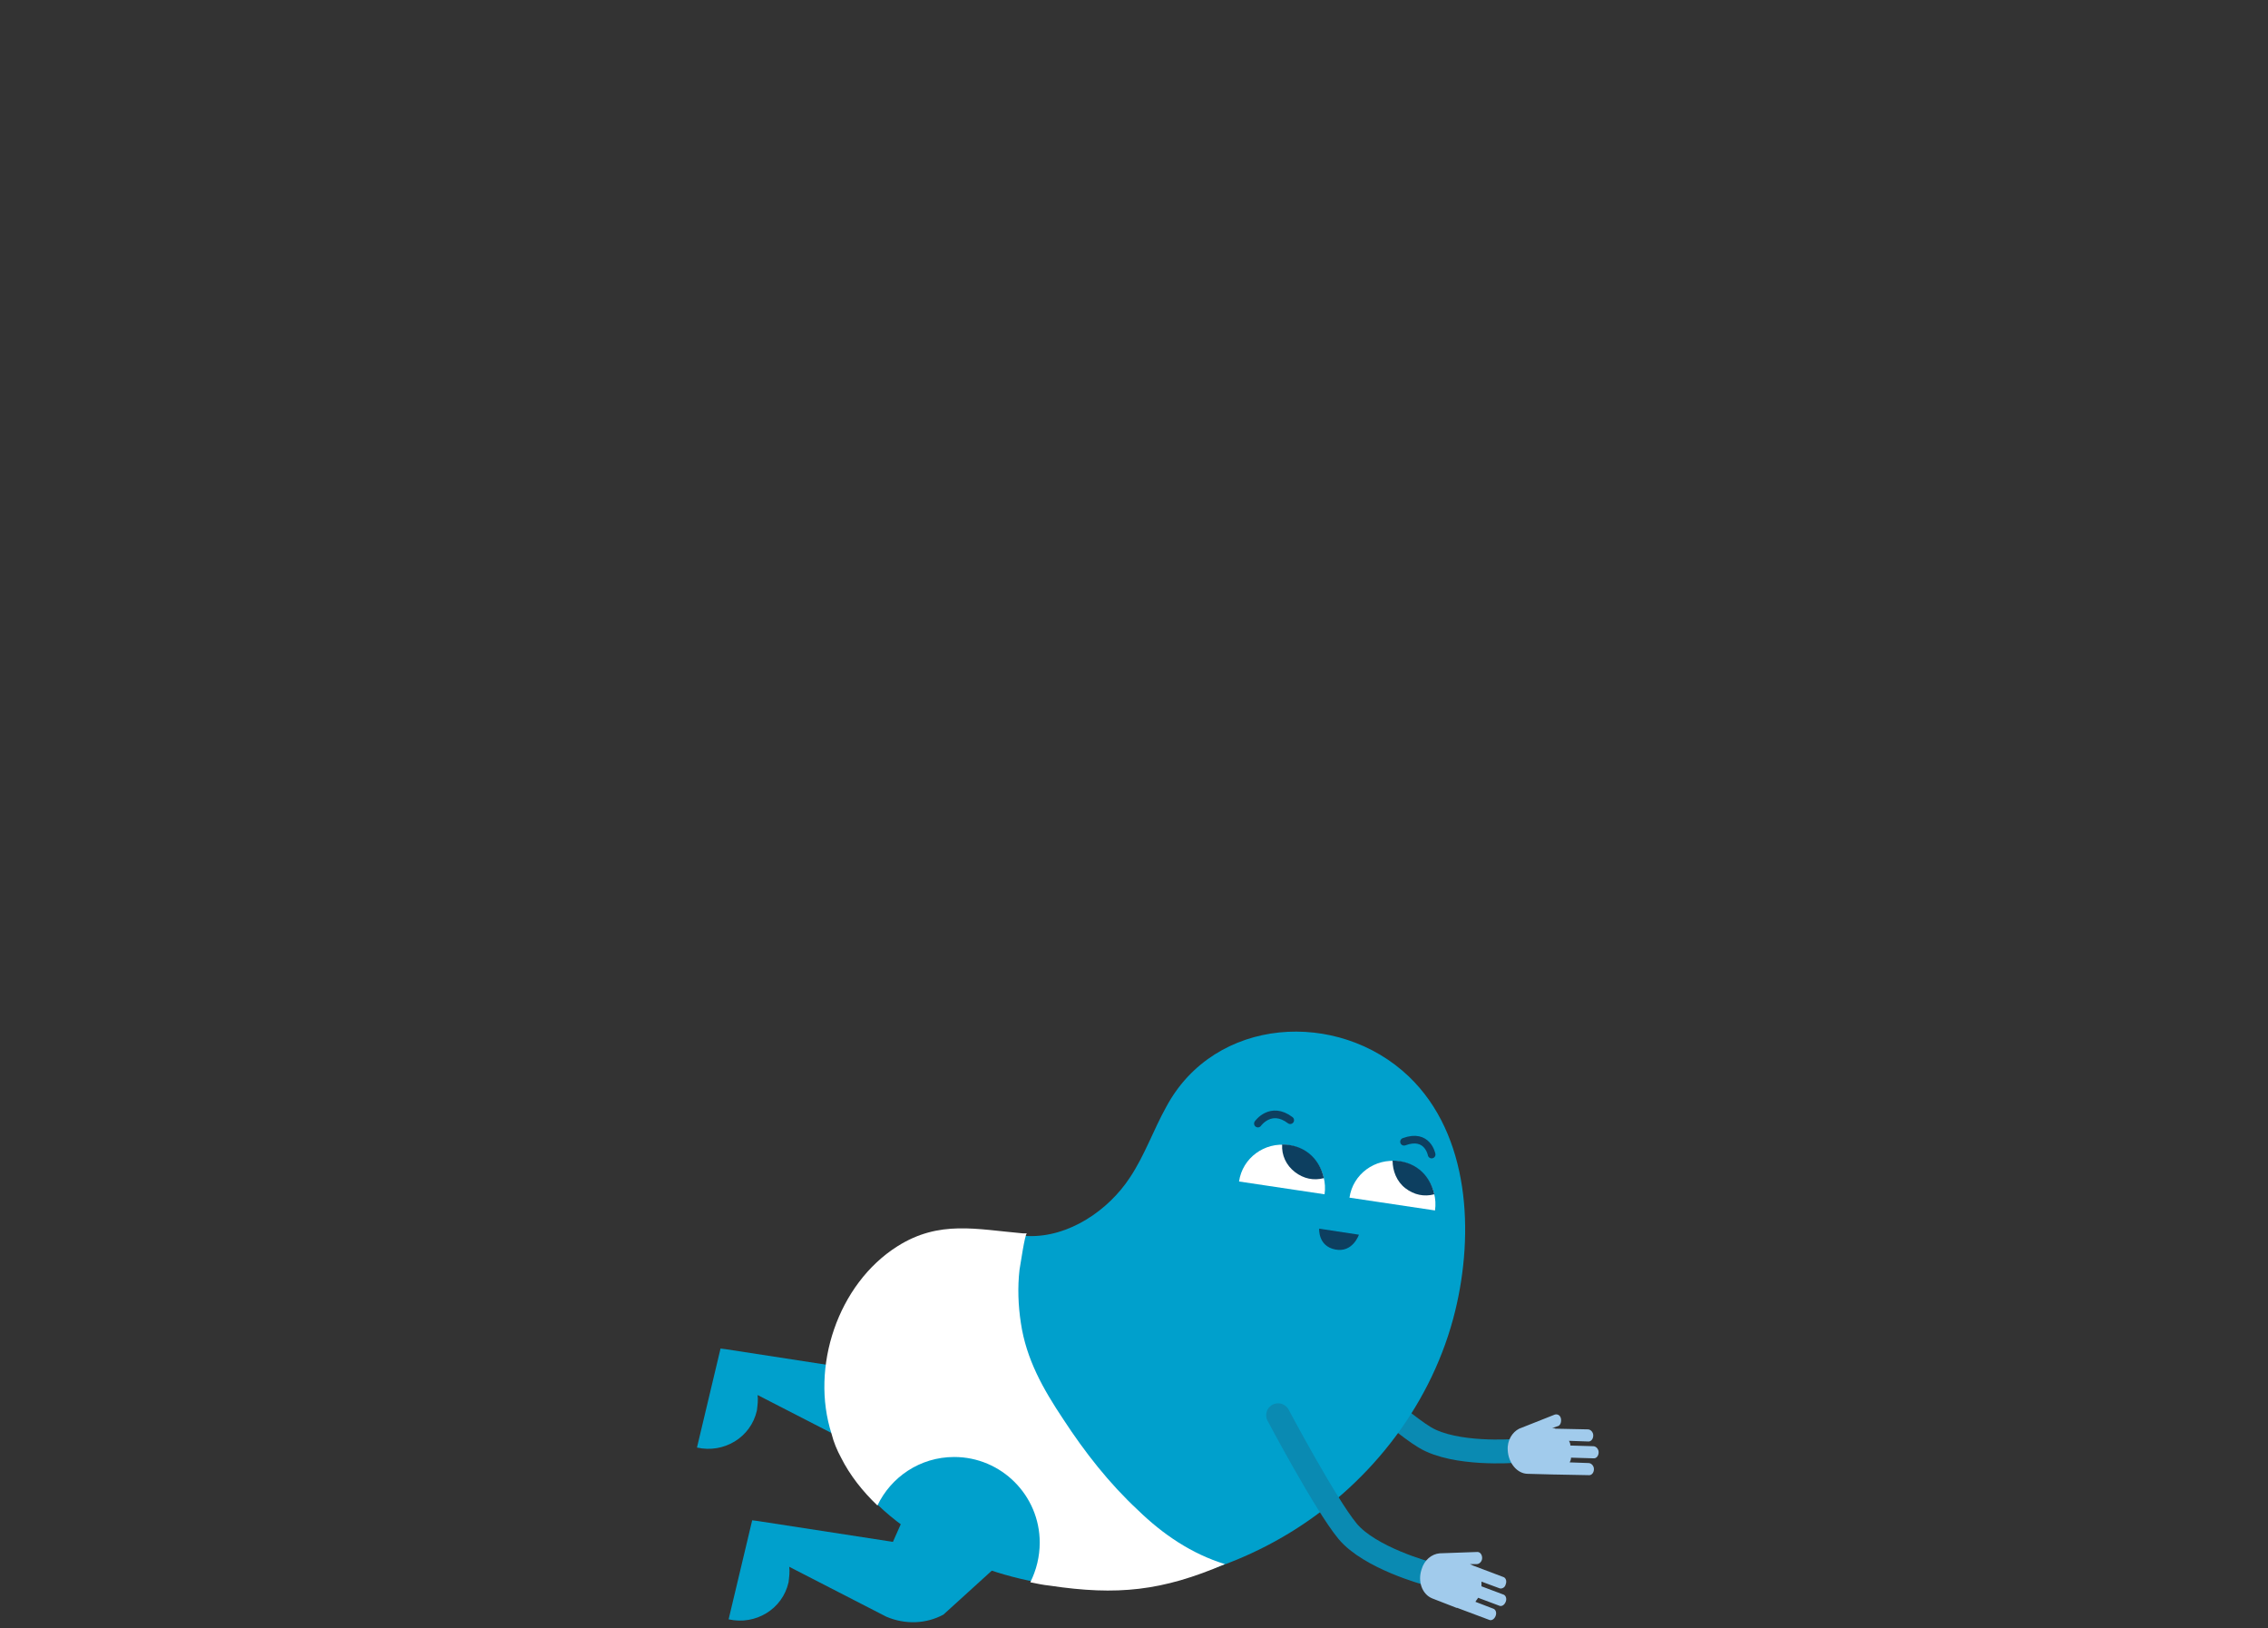 <?xml version="1.0" encoding="utf-8"?>
<!-- Generator: Adobe Illustrator 25.2.1, SVG Export Plug-In . SVG Version: 6.00 Build 0)  -->
<svg version="1.1" id="Layer_1" xmlns="http://www.w3.org/2000/svg" xmlns:xlink="http://www.w3.org/1999/xlink" x="0px" y="0px"
	 viewBox="0 0 336.8 241.7" style="enable-background:new 0 0 336.8 241.7;" xml:space="preserve">
<rect x="0" y="0" width="336.8" height="241.7" fill="#333333" stroke="none"/>
<style type="text/css">
	.st0{fill:none;stroke:#0A8AB2;stroke-width:3.539;stroke-linecap:round;stroke-miterlimit:10;}
	.st1{fill:#A1CBEC;}
	.st2{fill:#00A0CC;}
	.st3{fill:#FFFFFF;}
	.st4{fill:#0D3F60;}
	.st5{fill:none;stroke:#0D3F60;stroke-width:1.135;stroke-linecap:round;stroke-miterlimit:10;}
	.st6{fill:none;stroke:#108AB2;stroke-width:5.156;stroke-linecap:round;stroke-miterlimit:10;}
	.st7{fill:none;stroke:#108AB2;stroke-width:5.51;stroke-linecap:round;stroke-miterlimit:10;}
	.st8{fill:none;stroke:#00A0CC;stroke-width:5.51;stroke-linecap:round;stroke-miterlimit:10;}
	.st9{fill:#56C4CF;}
	.st10{fill:#4F4A47;}
	.st11{fill:none;stroke:#0D3F60;stroke-width:2.204;stroke-linecap:round;stroke-miterlimit:10;}
	.st12{fill:#EC1651;}
	.st13{fill:none;stroke:#0D3F60;stroke-width:2.075;stroke-linecap:round;stroke-miterlimit:10;}
	.st14{fill:none;stroke:#1689B0;stroke-width:4.397;stroke-linecap:round;stroke-miterlimit:10;}
	.st15{fill:#049FCB;}
	.st16{fill:#0B4060;}
	.st17{fill:#FFCA05;}
	.st18{fill:none;stroke:#221F1F;stroke-width:1.649;stroke-linecap:round;stroke-miterlimit:10;}
	.st19{fill:#A0CAEB;}
	.st20{fill:none;stroke:#049FCB;stroke-width:5.574;stroke-linecap:round;stroke-miterlimit:10;}
	.st21{fill:none;stroke:#0B4060;stroke-width:2.199;stroke-linecap:round;stroke-miterlimit:10;}
	.st22{fill:none;stroke:#049FCB;stroke-width:6.057;stroke-linecap:round;stroke-miterlimit:10;}
	.st23{fill:none;stroke:#1689B0;stroke-width:4.175;stroke-linecap:round;stroke-miterlimit:10;}
	.st24{fill:none;stroke:#0B4060;stroke-width:2.438;stroke-linecap:round;stroke-miterlimit:10;}
	.st25{fill:#5753A2;}
	.st26{fill:none;stroke:#1689B0;stroke-width:3.299;stroke-linecap:round;stroke-miterlimit:10;}
	.st27{fill:none;stroke:#0B4060;stroke-width:1.926;stroke-linecap:round;stroke-miterlimit:10;}
	.st28{fill:#E91C52;}
	.st29{fill:none;stroke:#353230;stroke-width:3.853;stroke-linecap:round;stroke-miterlimit:10;}
	.st30{fill:none;stroke:#1689B0;stroke-width:3.51;stroke-linecap:round;stroke-miterlimit:10;}
	.st31{fill:#56C3CE;}
	.st32{fill:none;stroke:#0B4060;stroke-width:1.678;stroke-linecap:round;stroke-miterlimit:10;}
</style>
<path class="st0" d="M224.9,215.4c0,0-8.8,0.7-13.3-2c-4.5-2.7-15.4-12.9-15.4-12.9"/>
<path class="st1" d="M230.9,210c0.4-0.1,0.8,0.1,0.9,0.6v0c0.1,0.5-0.1,1-0.4,1.1l-0.9,0.3c0.2,0,0.3,0,0.5,0.1l4.8,0.1
	c0.4,0,0.8,0.4,0.8,0.9c0,0.5-0.3,0.9-0.7,0.9l-2.9-0.1c0.1,0.2,0.2,0.4,0.2,0.7l3.4,0.1c0.4,0,0.8,0.4,0.8,0.9s-0.3,0.9-0.7,0.9
	l-3.4-0.1c0,0.3-0.1,0.5-0.2,0.7l2.8,0.1c0.4,0,0.8,0.4,0.8,0.9c0,0.5-0.3,0.9-0.7,0.9l-5.2-0.1c0,0,0,0,0,0c0,0-0.1,0-0.1,0
	l-3.8-0.1c-1.6,0-2.9-1.6-3-3.5c-0.1-1.5,0.7-2.7,1.7-3.2L230.9,210z"/>
<path class="st2" d="M147.4,203.3l-12,10.9c-2.6,1.4-5.7,1.5-8.5,0.3l-14.4-7.4c0.1,0.7,0,1.5-0.1,2.3c-0.9,4-4.9,6.4-8.9,5.5
	l3.5-14.7l0.8,0.1l20.1,3.1l4.4-9.9L147.4,203.3z"/>
<path class="st2" d="M152.7,183.5c6,0.2,11.9-3.8,15.1-8.7c2.2-3.3,3.5-7.1,5.4-10.5c7.2-13.4,25.5-14.5,36-4.5
	c9.1,8.7,9.7,23.3,6.9,34.8c-3.3,13.5-12.2,25.2-24,32.6c-10.7,6.7-23.6,9.8-36.2,8c-11.5-1.6-25.5-8.2-31-19
	c-0.6-1.1-0.5-2.6-0.9-3.8c-3.2-9.9,0.4-20.8,9.2-26.3c6.2-3.9,11.8-3.3,18.7-2.7C152.2,183.5,152.4,183.5,152.7,183.5z"/>
<path class="st3" d="M184,175.4c0.5-3.5,3.8-5.9,7.3-5.4c3.5,0.5,5.9,3.8,5.4,7.3L184,175.4z"/>
<path class="st3" d="M200.4,177.8c0.5-3.5,3.8-5.9,7.3-5.4c3.5,0.5,5.9,3.8,5.4,7.3L200.4,177.8z"/>
<path class="st4" d="M190.4,169.9c3.1,0,5.5,1.9,6.2,5c-1.5,0.4-3,0.1-4.3-0.9C191,173,190.3,171.5,190.4,169.9z"/>
<path class="st4" d="M206.8,172.3c3.1,0,5.5,1.9,6.2,5c-1.5,0.4-3,0.1-4.3-0.9C207.4,175.4,206.8,173.8,206.8,172.3z"/>
<path class="st5" d="M186.8,166.8c0,0,1.9-2.7,4.8-0.5"/>
<path class="st5" d="M212.6,171.4c0,0-0.6-3.2-4.1-1.9"/>
<path class="st4" d="M201.8,183.3c0,0-0.9,2.7-3.5,2.2s-2.4-3.1-2.4-3.1L201.8,183.3z"/>
<path class="st0" d="M212,233.6c0,0-8.6-2.3-11.9-6.3c-3.3-4-10.3-17.2-10.3-17.2"/>
<path class="st1" d="M219.4,230.4c0.4,0,0.7,0.4,0.7,0.9l0,0c0,0.5-0.4,0.9-0.8,0.9l-1,0c0.1,0.1,0.3,0.1,0.4,0.2l4.5,1.7
	c0.4,0.1,0.6,0.6,0.4,1.1c-0.1,0.5-0.6,0.7-0.9,0.6l-2.7-1c0,0.2,0,0.5,0,0.7l3.2,1.2c0.4,0.1,0.6,0.6,0.4,1.1s-0.6,0.7-0.9,0.6
	l-3.2-1.2c-0.1,0.2-0.3,0.4-0.4,0.6l2.6,1c0.4,0.1,0.6,0.6,0.4,1.1s-0.6,0.7-0.9,0.6l-4.8-1.8c0,0,0,0,0,0c0,0-0.1,0-0.1,0l-3.6-1.4
	c-1.5-0.6-2.2-2.5-1.6-4.3c0.4-1.4,1.5-2.3,2.7-2.4L219.4,230.4z"/>
<path class="st2" d="M152.1,228.8l-12,10.9c-2.6,1.4-5.7,1.5-8.5,0.3l-14.4-7.4c0.1,0.7,0,1.5-0.1,2.3c-0.9,4-4.9,6.4-8.9,5.5
	l3.5-14.7l0.8,0.1l20.1,3.1l4.4-9.9L152.1,228.8z"/>
<path class="st3" d="M181.9,232.2c-9.3,4-16,4.7-26,3.2c-1-0.1-1.9-0.3-2.9-0.5c0.9-1.8,1.4-3.8,1.4-5.9c0-7-5.7-12.7-12.7-12.7
	c-5.1,0-9.4,3-11.4,7.2c-2.2-2.1-4.1-4.5-5.4-7.1c-0.6-1.1-1.1-2.3-1.4-3.5c-3.2-9.9,0.9-22.3,9.8-27.9c6.2-3.9,11.7-2.5,18.6-1.9
	c0.2,0,0.4,0,0.6,0c-0.3,0-1,4.9-1.1,5.4c-0.3,2.6-0.2,5.3,0.2,7.9c0.8,5.4,3.3,9.8,6.3,14.3c3.2,4.9,6.8,9.5,11.1,13.5
	C172.7,227.8,177,230.7,181.9,232.2z"/>
</svg>
